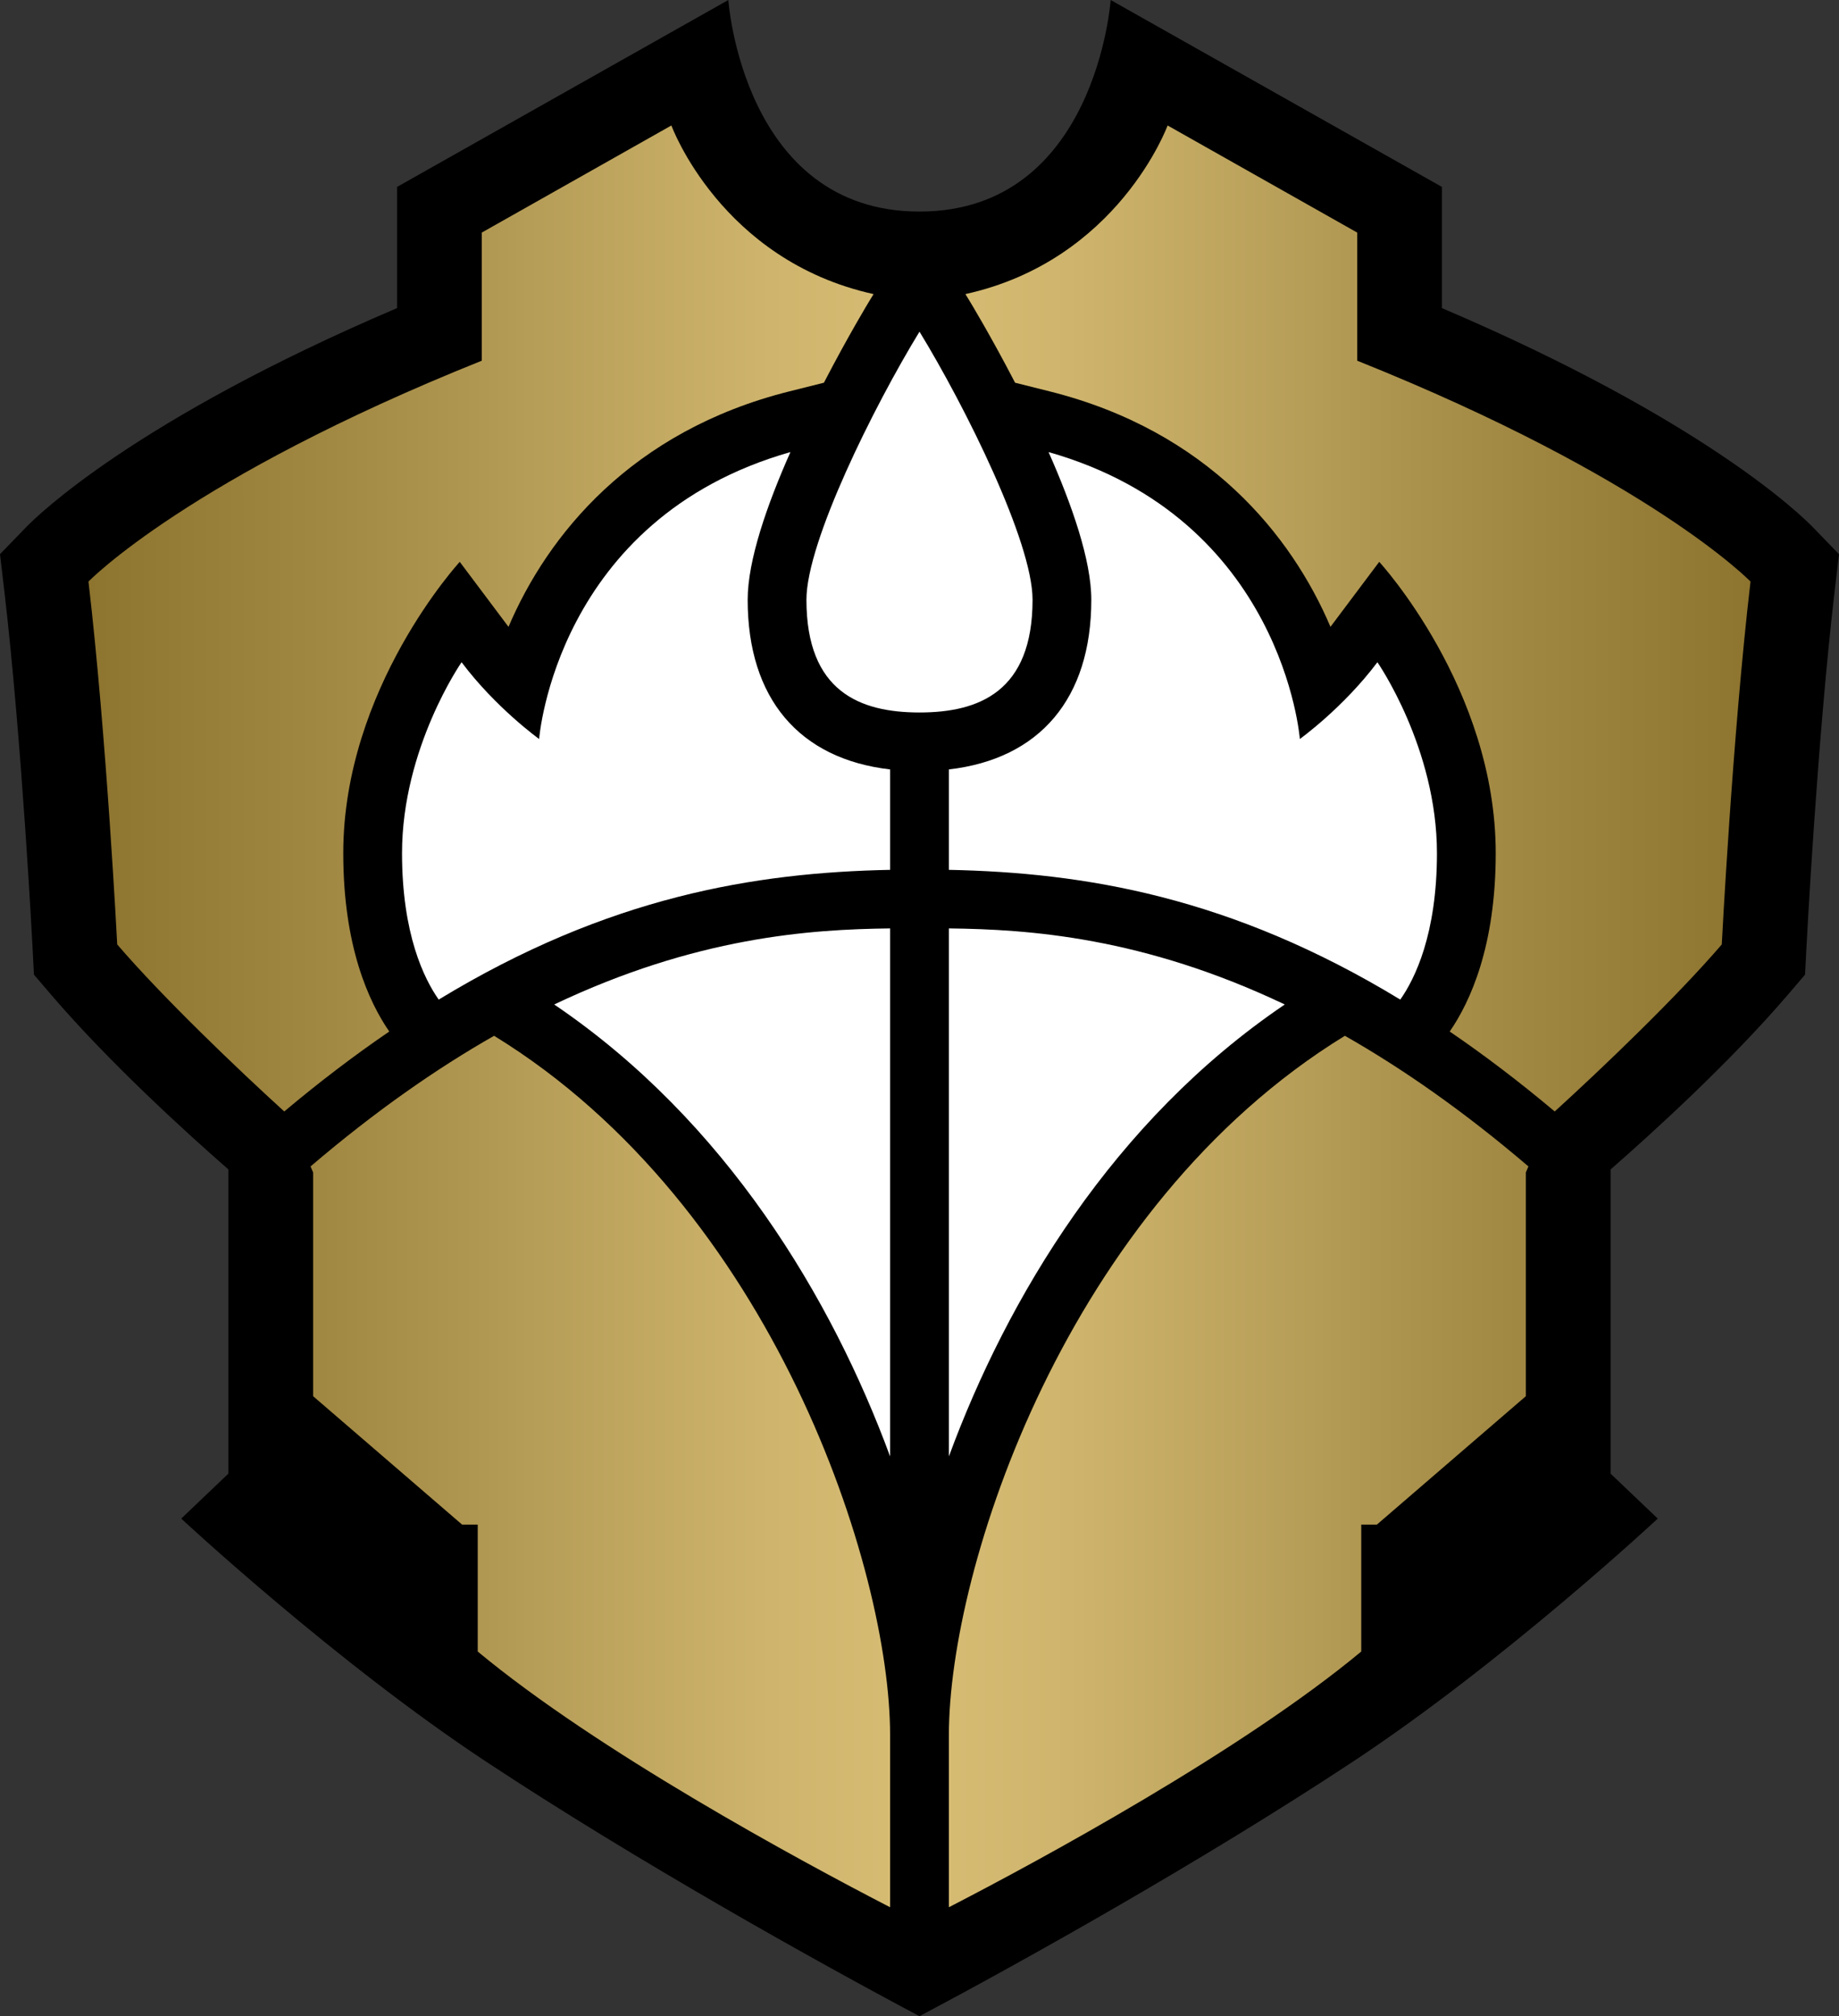 <?xml version="1.0" encoding="UTF-8" standalone="no"?>
<!-- Generator: Adobe Illustrator 15.1.0, SVG Export Plug-In . SVG Version: 6.00 Build 0)  -->

<svg
   version="1.1"
   id="Layer_1"
   x="0px"
   y="0px"
   width="150.001"
   height="164.478"
   viewBox="0 0 150.001 164.478"
   enable-background="new 0 0 160 180"
   xml:space="preserve"
   xmlns="http://www.w3.org/2000/svg"
   xmlns:svg="http://www.w3.org/2000/svg"><rect x="0" y="0" width="150.001" height="164.478" fill="#333333" stroke="none"/><defs
   id="defs12" />
<g
   id="Layer_1_1_"
   transform="translate(-4.583,-7.411)">
</g>
<g
   id="Layer_3"
   display="none"
   transform="translate(-4.583,-7.411)">
</g>
<g
   id="g12"
   transform="translate(-4.583,-7.411)">
	<path
   d="m 79.583,171.889 c 8.407,-4.461 23.085,-12.66 35.375,-20.781 12.315,-8.136 24.843,-19.812 24.843,-19.812 l -3.847,-3.667 v -24.817 c 3.364,-2.942 9.649,-8.645 14.435,-14.223 l 1.426,-1.668 0.11,-2.146 c 0.009,-0.171 0.873,-16.913 2.31,-29.195 l 0.349,-2.96 -2.122,-2.192 C 151.58,49.515 143.621,41.682 122.198,32.547 V 22.66 L 95.176,7.411 c 0,0 -1.191,17.259 -15.593,17.259 C 65.182,24.67 63.99,7.411 63.99,7.411 L 36.969,22.66 v 9.885 C 15.546,41.681 7.587,49.514 6.705,50.426 l -2.122,2.192 0.348,2.96 c 1.437,12.282 2.302,29.024 2.31,29.195 l 0.11,2.146 1.426,1.668 c 4.785,5.579 11.071,11.281 14.435,14.223 v 24.817 l -3.847,3.667 c 0,0 12.527,11.676 24.843,19.812 12.29,8.123 26.968,16.322 35.375,20.783 z"
   id="path1" />
	<linearGradient
   id="SVGID_1_"
   gradientUnits="userSpaceOnUse"
   x1="11.799"
   y1="90.323"
   x2="147.367"
   y2="90.323">
		<stop
   offset="0"
   style="stop-color:#8D742F"
   id="stop1" />
		<stop
   offset="0.134"
   style="stop-color:#9F8641"
   id="stop2" />
		<stop
   offset="0.25"
   style="stop-color:#B39A54"
   id="stop3" />
		<stop
   offset="0.265"
   style="stop-color:#B69D57"
   id="stop4" />
		<stop
   offset="0.41"
   style="stop-color:#CEB46C"
   id="stop5" />
		<stop
   offset="0.5"
   style="stop-color:#D7BD74"
   id="stop6" />
		<stop
   offset="0.59"
   style="stop-color:#CEB46C"
   id="stop7" />
		<stop
   offset="0.735"
   style="stop-color:#B69D57"
   id="stop8" />
		<stop
   offset="0.75"
   style="stop-color:#B39A54"
   id="stop9" />
		<stop
   offset="0.866"
   style="stop-color:#9F8641"
   id="stop10" />
		<stop
   offset="1"
   style="stop-color:#8D742F"
   id="stop11" />
	</linearGradient>
	<path
   fill="url(#SVGID_1_)"
   d="m 36.334,91.561 c -2.779,1.898 -5.63,4.055 -8.565,6.521 -3.776,-3.434 -9.938,-9.323 -13.626,-13.626 0,0 -0.865,-16.967 -2.344,-29.602 0,0 8.143,-8.424 32.082,-18.018 V 26.384 l 15.464,-8.737 c 0,0 4.024,11.004 16.493,13.756 l -0.346,0.566 c -0.042,0.067 -1.731,2.852 -3.705,6.663 -1.291,0.324 -2.825,0.708 -2.825,0.708 C 56.081,42.572 49.24,51.08 46.06,58.548 l -3.976,-5.302 c 0,0 -9.502,10.319 -9.502,23.768 0,7.563 2.064,12.096 3.752,14.547 z m 8.551,0.348 c -4.678,2.661 -9.679,6.138 -14.971,10.656 l 0.209,0.491 v 18.254 l 12.152,10.475 h 1.275 v 10.354 c 9.734,8.092 26.12,16.984 33.635,20.861 v -14.047 c 0.001,-13.533 -9.537,-43.072 -32.3,-57.044 z m 77.947,-0.348 c 2.779,1.898 5.631,4.055 8.564,6.521 3.777,-3.434 9.938,-9.323 13.627,-13.626 0,0 0.865,-16.967 2.344,-29.602 0,0 -8.143,-8.424 -32.082,-18.018 V 26.384 L 99.821,17.647 c 0,0 -4.024,11.004 -16.493,13.756 l 0.346,0.566 c 0.041,0.067 1.731,2.852 3.705,6.663 1.291,0.324 2.824,0.708 2.824,0.708 12.883,3.231 19.723,11.739 22.902,19.207 l 3.977,-5.302 c 0,0 9.502,10.319 9.502,23.768 0,7.564 -2.064,12.097 -3.752,14.548 z M 81.98,148.953 V 163 c 7.515,-3.877 23.9,-12.77 33.635,-20.861 v -10.354 h 1.275 l 12.152,-10.475 v -18.254 l 0.209,-0.491 C 123.958,98.046 118.958,94.57 114.28,91.909 91.518,105.881 81.98,135.42 81.98,148.953 Z"
   id="path11"
   style="fill:url(#SVGID_1_)" />
	<path
   fill="#ffffff"
   d="m 79.583,34.468 c 3.714,6.081 9.222,17.143 9.222,21.869 0,7.493 -4.361,9.197 -9.222,9.197 -4.86,0 -9.222,-1.705 -9.222,-9.197 0,-4.726 5.508,-15.788 9.222,-21.869 z M 49.787,89.355 c 14.007,9.49 22.643,23.963 27.399,36.869 V 83.149 c -6.539,0.074 -15.843,0.709 -27.399,6.206 z M 77.186,70.18 C 69.773,69.322 65.568,64.393 65.568,56.337 c 0,-3.222 1.584,-7.759 3.487,-12.047 v 0 c -19.137,5.444 -20.497,23.406 -20.497,23.406 0,0 -3.53,-2.534 -6.326,-6.262 0,0 -4.857,6.991 -4.857,15.58 0,6.616 1.809,10.262 2.991,11.942 13.838,-8.419 25.81,-10.361 36.82,-10.585 z m 4.794,12.969 v 43.075 C 86.736,113.318 95.372,98.845 109.378,89.355 97.822,83.858 88.52,83.223 81.98,83.149 Z m 0,-4.778 c 11.01,0.224 22.981,2.166 36.819,10.585 1.183,-1.681 2.991,-5.327 2.991,-11.942 0,-8.589 -4.857,-15.58 -4.857,-15.58 -2.797,3.729 -6.326,6.262 -6.326,6.262 0,0 -1.359,-17.962 -20.496,-23.406 v 0 c 1.902,4.288 3.486,8.825 3.486,12.047 0,8.056 -4.205,12.985 -11.617,13.843 z"
   id="path12" />
</g>
</svg>
